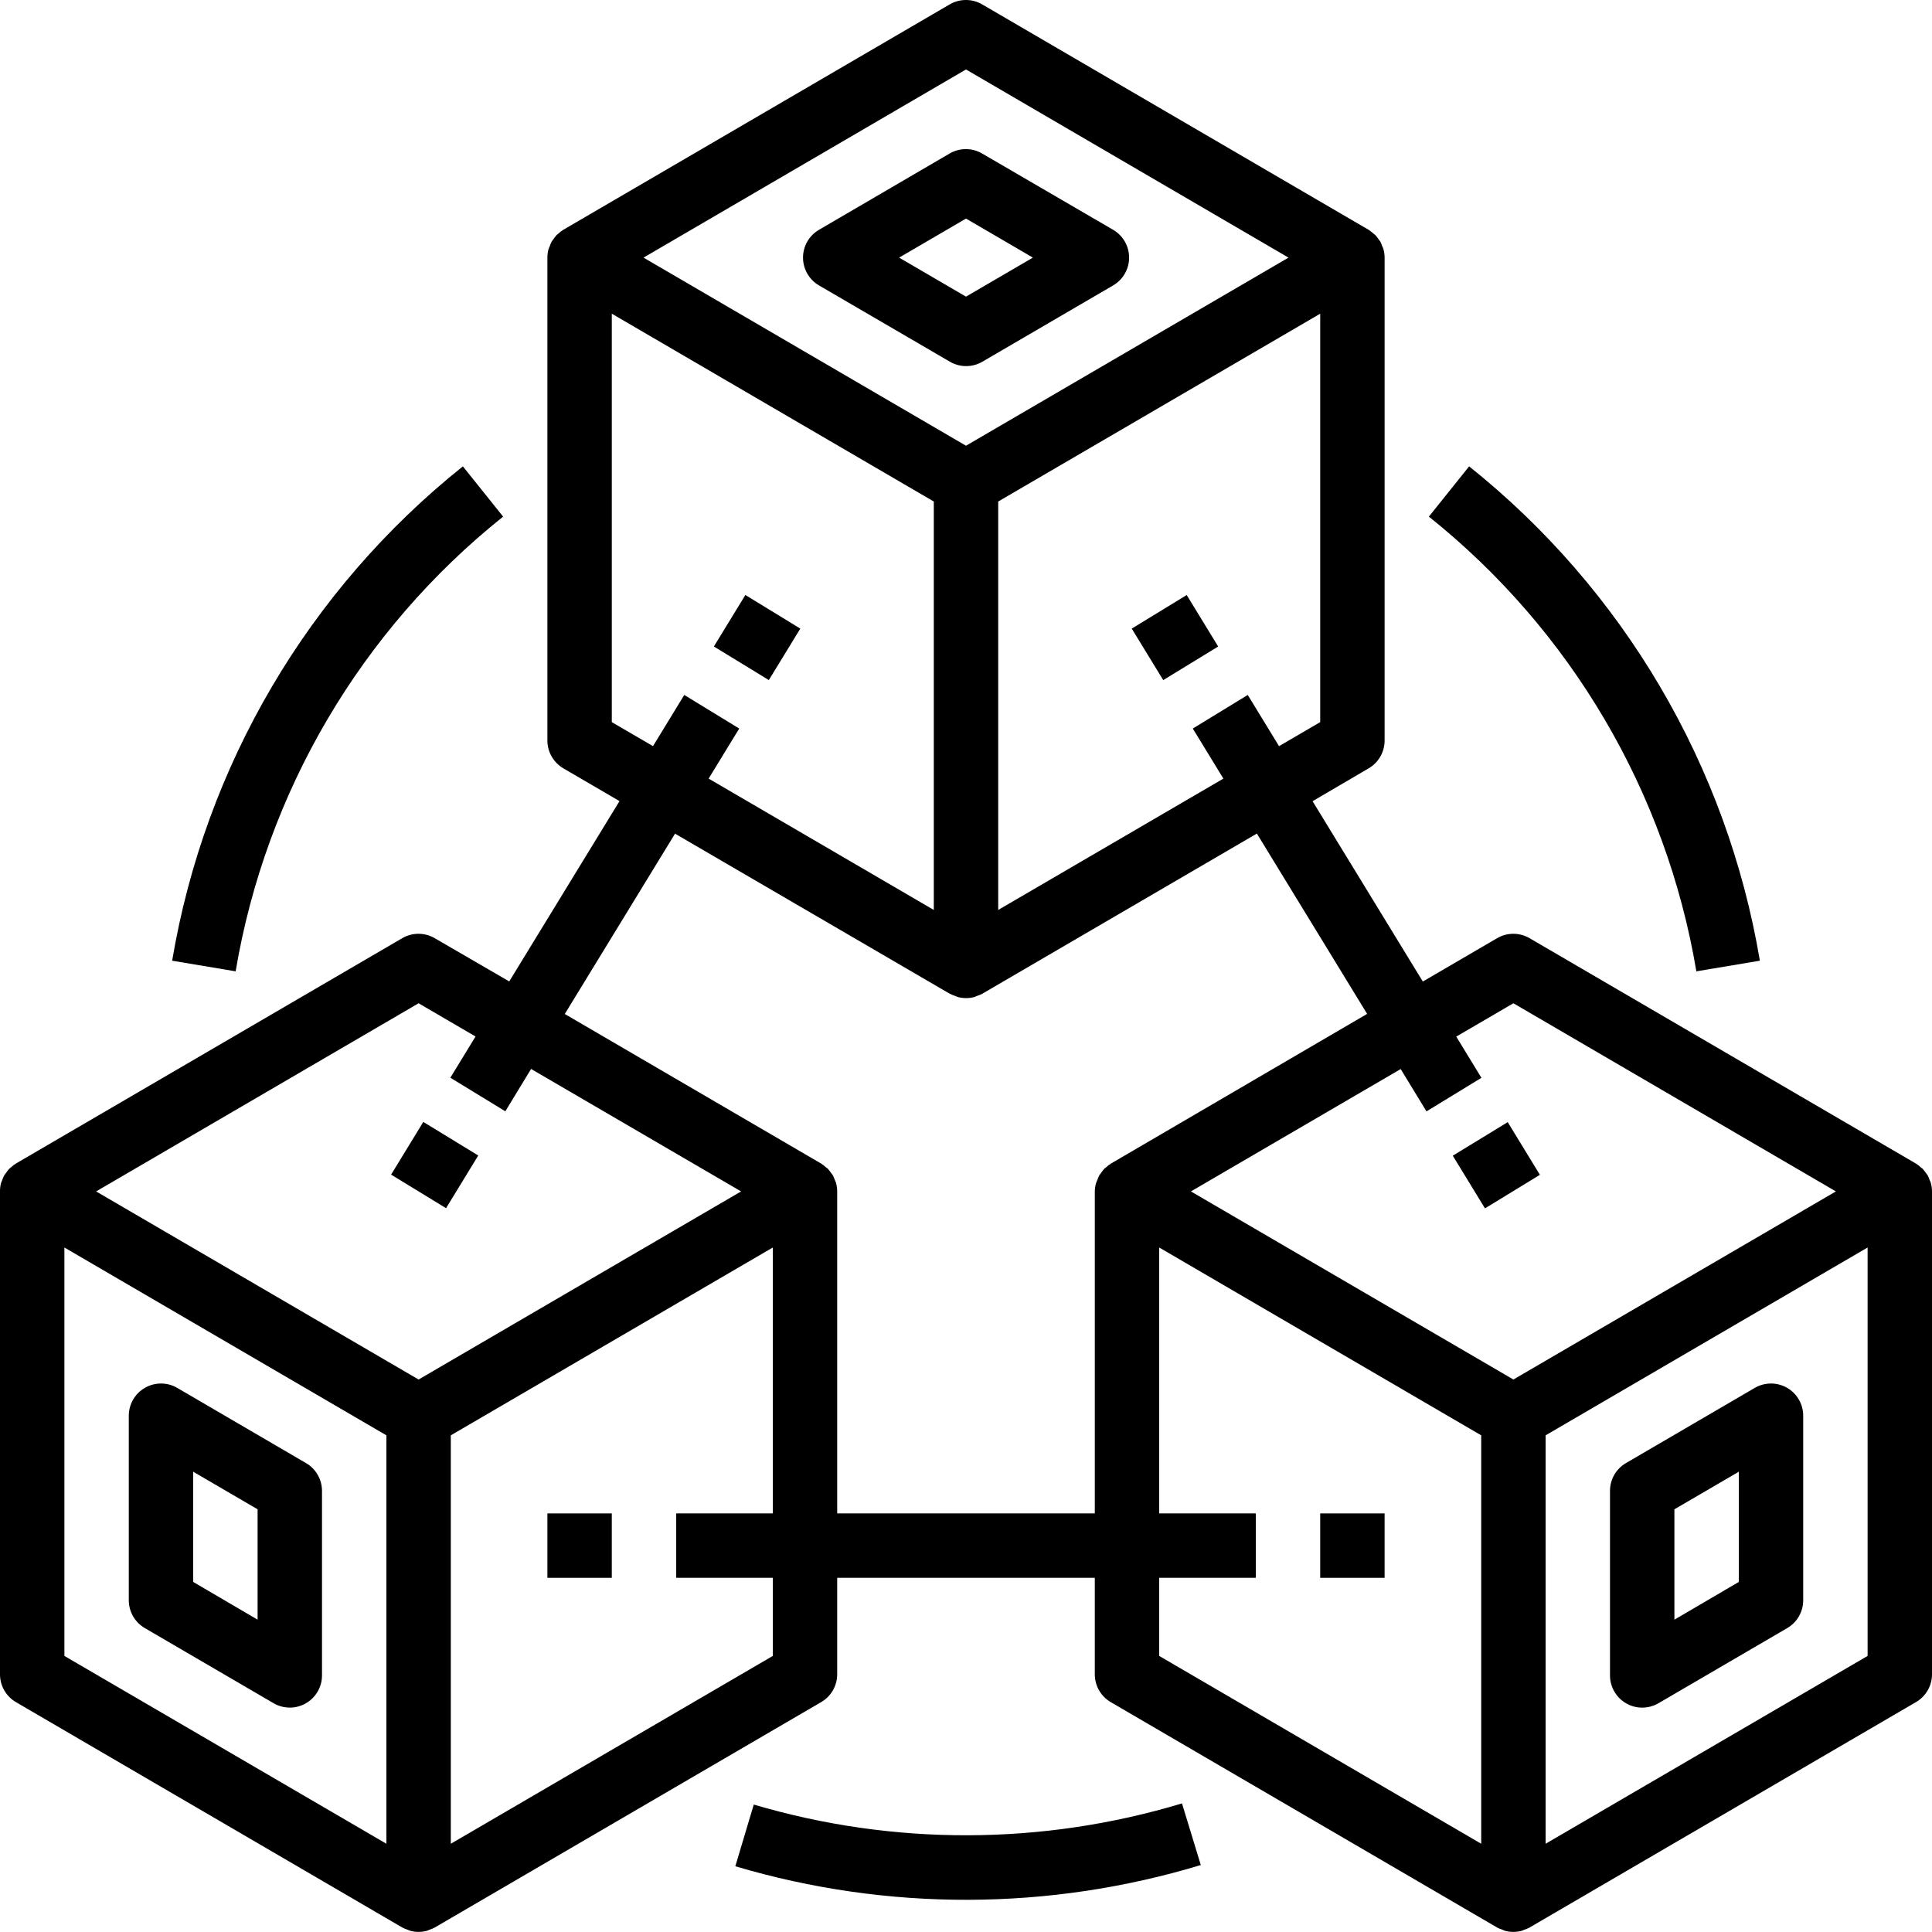 <svg viewBox="0 0 480 480" xmlns="http://www.w3.org/2000/svg" fill="currentColor"><path d="m76 363.484-32-18.684c-2.473-1.426-5.516-1.426-7.988-.004-2.473 1.422-4.004 4.055-4.012 6.91v45.895c.008 2.852 1.531 5.48 4 6.906l32 18.672c2.473 1.426 5.516 1.43 7.988.004 2.477-1.422 4.004-4.055 4.012-6.91v-45.871c-.004-2.855-1.527-5.492-4-6.918zm-12 38.918-16-9.375v-27.383l16 9.336zm0 0"/><path d="m444 344.801c-2.477-1.426-5.523-1.426-8 0l-32 18.676c-2.469 1.422-3.992 4.051-4 6.902v45.902c.008 2.855 1.539 5.488 4.012 6.91 2.473 1.426 5.516 1.422 7.988-.004l32-18.672c2.469-1.426 3.996-4.062 4-6.914v-45.887c-.004-2.852-1.531-5.484-4-6.914zm-12 48.227-16 9.375v-27.422l16-9.336zm0 0"/><path d="m479.375 293.082c-.121-.367-.27-.727-.445-1.07-.148-.219-.305-.43-.473-.633-.242-.359-.508-.699-.801-1.016-.137-.137-.312-.234-.465-.359-.359-.344-.754-.648-1.176-.914l-96-56c-2.492-1.453-5.57-1.453-8.062 0l-18.457 10.77-27.391-44.801 13.895-8.145c2.469-1.426 3.996-4.059 4-6.91v-120c0-.703-.094-1.402-.281-2.082-.094-.285-.207-.566-.344-.84-.121-.367-.27-.727-.445-1.07-.148-.219-.305-.43-.473-.633-.242-.359-.508-.699-.801-1.016-.137-.137-.312-.234-.465-.359-.359-.344-.754-.648-1.176-.914l-96-56c-2.492-1.453-5.57-1.453-8.062 0l-96 56c-.434.273-.84.586-1.207.938-.137.121-.305.207-.426.336-.297.324-.562.672-.801 1.039-.145.207-.328.383-.453.609-.195.375-.359.766-.488 1.168-.117.238-.219.484-.305.734-.184.68-.277 1.383-.273 2.09v120c.008 2.852 1.531 5.484 4 6.91l13.914 8.121-27.395 44.801-18.52-10.746c-2.492-1.453-5.57-1.453-8.062 0l-96 56c-.434.273-.84.586-1.211.938-.133.121-.301.207-.422.336-.297.324-.562.672-.801 1.039-.145.207-.328.383-.457.609-.191.375-.355.766-.488 1.168-.113.238-.215.484-.301.734-.18.684-.266 1.383-.258 2.09v120c.008 2.852 1.531 5.484 4 6.91l96 56c.406.211.828.387 1.266.52.223.082.43.211.656.273 1.352.359 2.773.359 4.125 0 .227-.062.434-.191.656-.273.438-.133.859-.309 1.266-.52l96-56c2.48-1.418 4.02-4.051 4.031-6.91v-24h64v24c.008 2.852 1.531 5.484 4 6.91l96 56c.406.211.828.387 1.266.52.223.082.43.211.656.273 1.352.359 2.773.359 4.125 0 .227-.062.434-.191.656-.273.438-.133.859-.309 1.266-.52l96-56c2.48-1.418 4.02-4.051 4.031-6.91v-120c0-.703-.094-1.402-.281-2.082-.094-.285-.207-.566-.344-.84zm-103.375-43.824 80.121 46.746-80.121 46.734-80.121-46.734 52.121-30.402 6.402 10.52 13.652-8.344-6.254-10.238zm-58.23-63.879-7.77-12.719-13.656 8.344 7.602 12.438-55.945 32.633v-101.473l80-46.664v101.473zm-77.77-168.121 80.121 46.746-80.121 46.734-80.121-46.734zm-88 162.152v-101.473l80 46.664v101.473l-55.945-32.633 7.602-12.438-13.656-8.344-7.766 12.719zm-48 69.848 14.145 8.258-6.258 10.238 13.656 8.344 6.402-10.52 52.176 30.426-80.121 46.734-80.121-46.734zm-88 60.68 80 46.664v101.473l-80-46.664zm176 101.473-80 46.664v-101.473l80-46.664v66.066h-24v16h24zm16-35.406v-80c0-.703-.094-1.402-.281-2.082-.094-.285-.207-.566-.344-.84-.121-.367-.27-.727-.445-1.07-.148-.219-.305-.43-.473-.633-.242-.359-.508-.699-.801-1.016-.137-.137-.312-.234-.465-.359-.359-.344-.754-.648-1.176-.914l-63.695-37.168 27.391-44.801 68.289 39.793h.039c.406.211.828.387 1.266.52.223.082.434.211.656.273 1.352.359 2.773.359 4.129 0 .223-.062.43-.191.656-.273.434-.133.859-.309 1.262-.52l68.258-39.816 27.391 44.801-63.656 37.191c-.434.273-.836.586-1.207.938-.137.121-.305.207-.426.336-.293.324-.562.672-.797 1.039-.145.207-.328.383-.457.609-.195.375-.359.766-.488 1.168-.117.238-.219.484-.305.734-.199.68-.309 1.383-.32 2.09v80zm80 16h24v-16h-24v-66.066l80 46.664v101.473l-80-46.664zm96 66.07v-101.473l80-46.664v101.473zm0 0"/><path d="m203.48 70.914 32.52 18.953c2.492 1.453 5.574 1.453 8.066 0l32.484-18.953c2.461-1.434 3.973-4.066 3.973-6.91 0-2.848-1.512-5.48-3.973-6.914l-32.551-18.953c-2.492-1.453-5.57-1.453-8.062 0l-32.457 18.953c-2.461 1.434-3.973 4.066-3.973 6.914 0 2.844 1.512 5.477 3.973 6.91zm36.52-16.609 16.617 9.699-16.617 9.695-16.617-9.695zm0 0"/><path d="m281.18 156.176 13.652-8.344 7.82 12.793-13.652 8.344zm0 0"/><path d="m360.941 287.129 13.648-8.336 7.996 13.086-13.648 8.34zm0 0"/><path d="m177.363 160.617 7.82-12.793 13.652 8.348-7.82 12.789zm0 0"/><path d="m97.168 291.832 8-13.094 13.652 8.344-8 13.09zm0 0"/><path d="m328 376.004h16v16h-16zm0 0"/><path d="m136 376.004h16v16h-16zm0 0"/><path d="m42.77 238.684 15.773 2.641c7.504-44.551 31.164-84.77 66.457-112.969l-10-12.488c-38.367 30.656-64.082 74.383-72.23 122.816zm0 0"/><path d="m365 115.867-10 12.488c35.293 28.199 58.953 68.418 66.457 112.969l15.777-2.641c-8.148-48.434-33.867-92.16-72.234-122.816zm0 0"/><path d="m187.273 448.34-4.586 15.328c37.75 11.215 77.961 11.109 115.648-.305l-4.672-15.312c-34.68 10.457-71.656 10.559-106.391.289zm0 0"/></svg>
